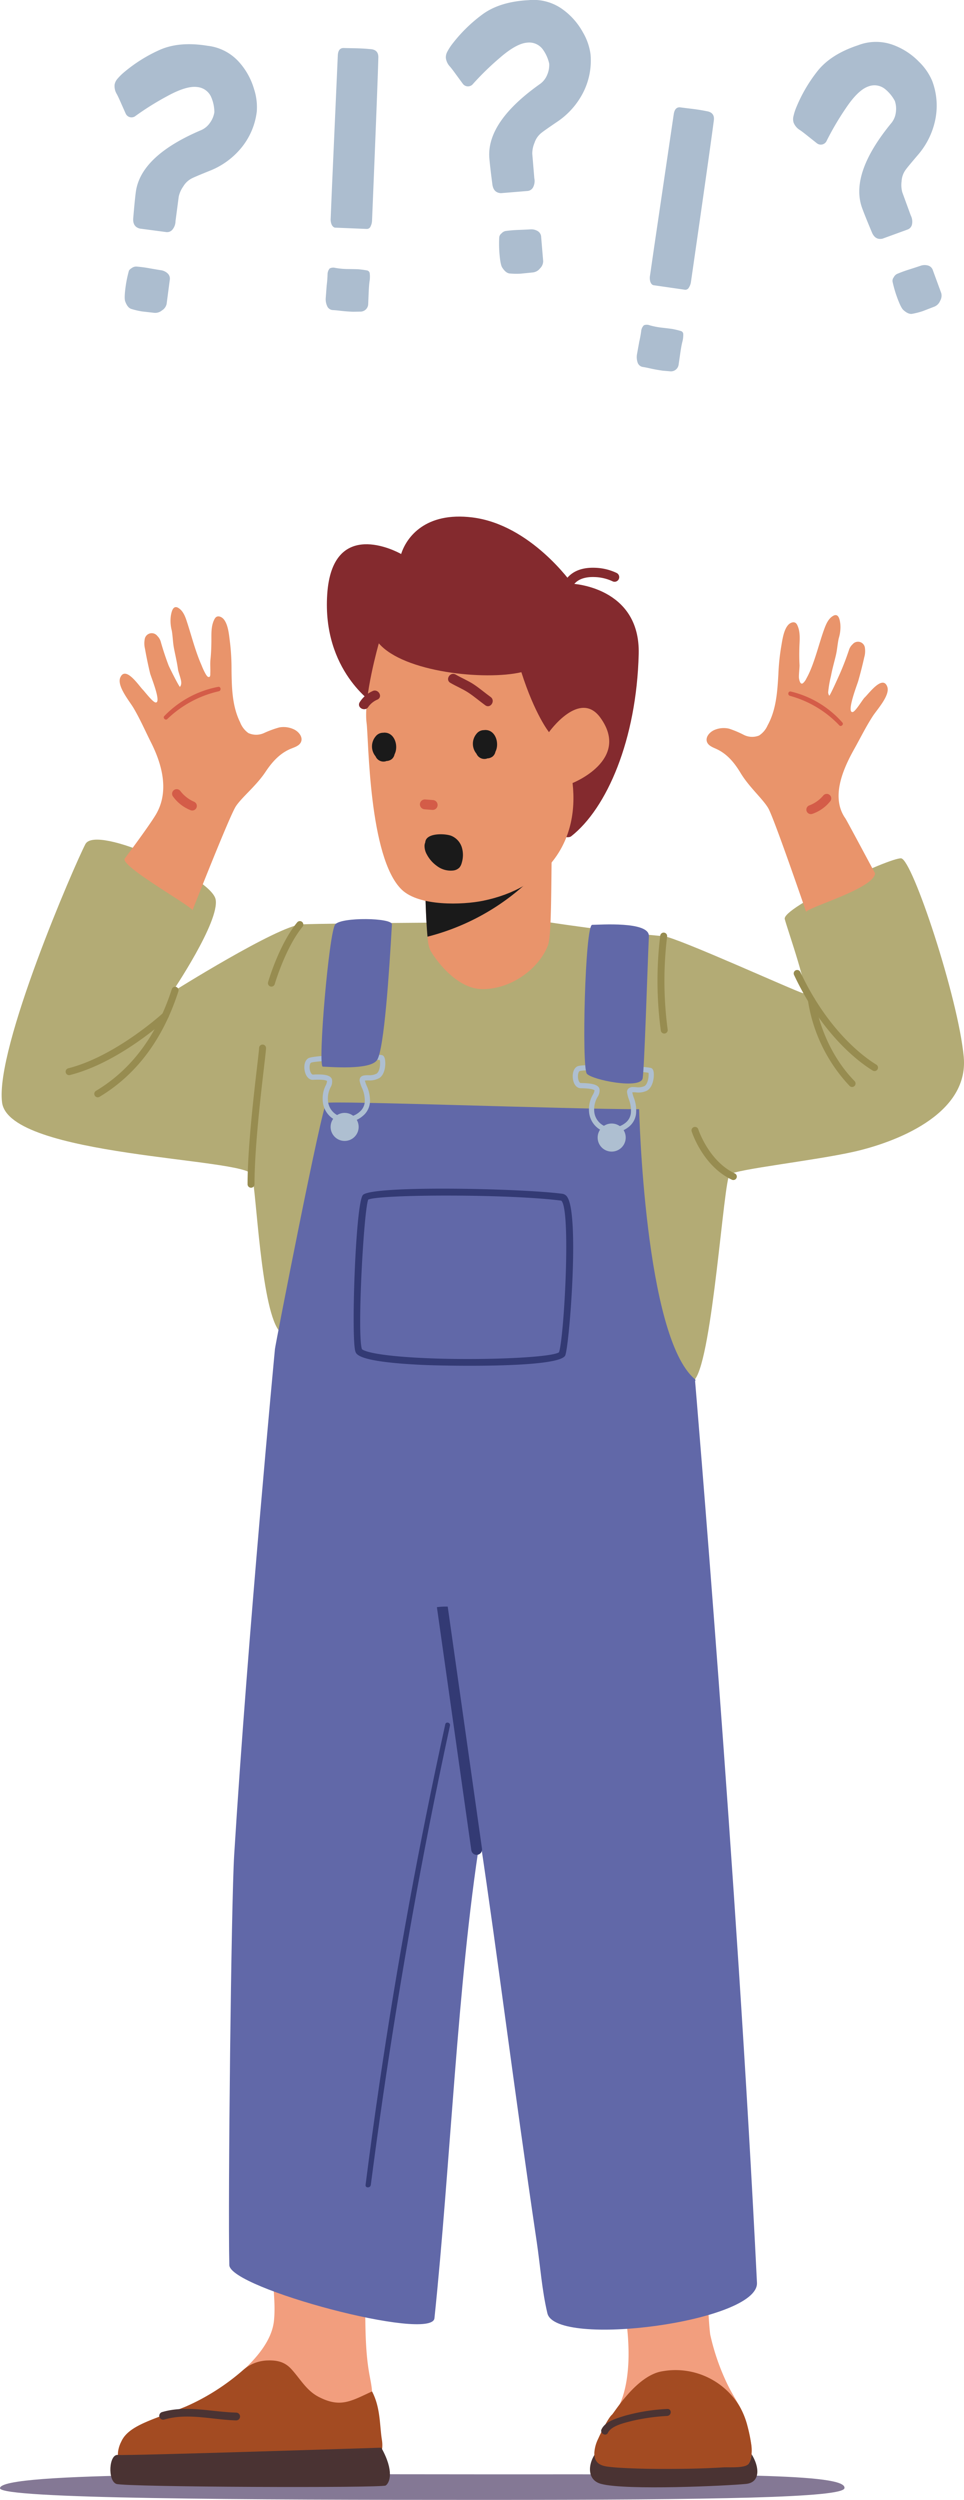 <svg id="Group_3101" data-name="Group 3101" xmlns="http://www.w3.org/2000/svg" width="301.694" height="782.073" viewBox="0 0 301.694 782.073">
  <g id="Group_2925" data-name="Group 2925" transform="translate(0 161.608)">
    <g id="Group_2903" data-name="Group 2903" transform="translate(0 260.348)">
      <g id="Group_2883" data-name="Group 2883" transform="translate(0 352.069)">
        <g id="Group_2882" data-name="Group 2882">
          <path id="Path_25830" data-name="Path 25830" d="M421.892,736.856c0-5.236,79.264-4.343,152.983-4.343s112.2-.34,111.3,4.343c-.568,2.951-39.58,3.647-113.3,3.647S421.9,740.19,421.892,736.856Z" transform="translate(-421.892 -732.455)" fill="#847895"/>
        </g>
      </g>
      <g id="Group_2891" data-name="Group 2891" transform="translate(184.636 293.183)">
        <path id="Path_25831" data-name="Path 25831" d="M495.056,727.748c2.526,4.017,2.8,8.842-1.726,9.3-5.731.583-37.573,2.08-45.344,0-7.252-1.942-1.705-13.282,2.732-11.9S495.056,727.748,495.056,727.748Z" transform="translate(-444.479 -675.108)" fill="#4a3333"/>
        <g id="Group_2890" data-name="Group 2890" transform="translate(1.362)">
          <g id="Group_2888" data-name="Group 2888" transform="translate(0)">
            <g id="Group_2885" data-name="Group 2885" transform="translate(1.566)">
              <g id="Group_2884" data-name="Group 2884" transform="translate(0)">
                <path id="Path_25832" data-name="Path 25832" d="M493.249,738.108c-.024.072-.048.146-.078.219a4.147,4.147,0,0,1-.426.828,3.047,3.047,0,0,1-.207.292c-1.3,1.63-44.865.973-46.6-1.345-.146-.194,4.157-13.878,4.261-14,4.267-4.979,5.033-14.475,4.869-20.7-.182-6.853-.981-10.846-2.332-17.565q13.733-1.078,27.463-2.15c-.815.062.19,14.073.469,15.339a71.319,71.319,0,0,0,5.345,15.411c1.2,2.489,2.581,4.633,3.786,6.865a25.008,25.008,0,0,1,2.507,6.276,50.185,50.185,0,0,1,1.211,5.946A10.672,10.672,0,0,1,493.249,738.108Z" transform="translate(-445.935 -683.693)" fill="#f29e7e"/>
              </g>
            </g>
            <g id="Group_2887" data-name="Group 2887" transform="translate(0 26.371)">
              <g id="Group_2886" data-name="Group 2886">
                <path id="Path_25833" data-name="Path 25833" d="M494.858,733.574c-.024.072-.048.146-.078.219a4.143,4.143,0,0,1-.426.828,3.047,3.047,0,0,1-.207.292c-1.047,1.309-6.247.921-7.678,1.006-5.269.312-9.335.429-14.612.472-5.312.043-10.634.017-15.942-.242-1.9-.093-3.818-.2-5.71-.449-2.534-.336-4.271-1.3-4.225-4.312a11.54,11.54,0,0,1,1.2-4.4c.651-1.482,3.092-6.5,4.322-7.544.7-.6,7.719-12.331,15.76-13.583a23.384,23.384,0,0,1,24.15,10.911,25.006,25.006,0,0,1,2.507,6.276A50.221,50.221,0,0,1,495.126,729,13.171,13.171,0,0,1,494.858,733.574Z" transform="translate(-445.978 -705.53)" fill="#a34b22"/>
              </g>
            </g>
          </g>
          <g id="Group_2889" data-name="Group 2889" transform="translate(2.145 38.494)">
            <path id="Path_25834" data-name="Path 25834" d="M487.59,715.574a59.045,59.045,0,0,0-13.46,2.179c-2.519.818-5.891,1.708-7.084,4.174-.611,1.263,1.379,2.369,1.995,1.1,1.1-2.268,5.361-3.151,7.694-3.758a63.751,63.751,0,0,1,10.855-1.518C489.06,717.626,489.074,715.452,487.59,715.574Z" transform="translate(-466.931 -715.569)" fill="#4a3333"/>
          </g>
        </g>
      </g>
      <g id="Group_2899" data-name="Group 2899" transform="translate(34.541 288.865)">
        <g id="Group_2898" data-name="Group 2898" transform="translate(2.344)">
          <g id="Group_2896" data-name="Group 2896" transform="translate(0)">
            <g id="Group_2893" data-name="Group 2893">
              <g id="Group_2892" data-name="Group 2892">
                <path id="Path_25835" data-name="Path 25835" d="M621.62,687.826c-5.088-1.182-5.971-2.131-11.09-3.2-6-1.255-11.916-3.4-17.972-4.507.173,5.065.967,10.185.432,15.244-.648,6.137-5.483,11.638-9.723,15.534a61.632,61.632,0,0,1-17.78,11.248c-9.848,4.055-17.957,5.793-20.275,11.006-2.219,4.992-.579,5.792,1.159,6.371s65.42,1.745,71.791-1.731c5.186-2.827,6.33-8.3,5.527-20.349C623.337,712.153,621.271,710.3,621.62,687.826Z" transform="translate(-544.141 -680.118)" fill="#f29e7e"/>
              </g>
            </g>
            <g id="Group_2895" data-name="Group 2895" transform="translate(0.003 27.624)">
              <g id="Group_2894" data-name="Group 2894" transform="translate(0)">
                <path id="Path_25836" data-name="Path 25836" d="M624.3,727.856c-.735-4.532-.4-10.033-3.085-15.163-6.609,3.029-9.877,5.227-16.688,1.715-3.886-2-5.759-5.642-8.61-8.742-2.179-2.368-4.663-2.737-7.365-2.665a12.146,12.146,0,0,0-7.693,3,70.172,70.172,0,0,1-17.846,11.39c-9.848,4.055-17.957,5.793-20.275,11.006a8.929,8.929,0,0,0-1.054,4.164c.134,1.42,1.153,1.855,2.214,2.208,1.738.58,71.506,3.476,77.878,0C623.862,733.631,624.812,731.064,624.3,727.856Z" transform="translate(-541.664 -702.992)" fill="#a34b22"/>
              </g>
            </g>
          </g>
          <g id="Group_2897" data-name="Group 2897" transform="translate(12.972 42.785)">
            <path id="Path_25837" data-name="Path 25837" d="M602.633,716.715c-7.782-.2-15.554-2.416-23.23-.167a1.218,1.218,0,0,0,.647,2.348c7.424-2.176,15.051.06,22.583.254A1.218,1.218,0,0,0,602.633,716.715Z" transform="translate(-578.547 -715.547)" fill="#4a3333"/>
          </g>
        </g>
        <path id="Path_25838" data-name="Path 25838" d="M624.488,725.595c4.156,7.412,2.588,11,1.386,11.832s-81.528.5-84.3-.492-2.349-9.375.489-9.065S624.488,725.595,624.488,725.595Z" transform="translate(-539.699 -670.676)" fill="#4a3333"/>
      </g>
      <g id="Group_2900" data-name="Group 2900" transform="translate(71.662)">
        <path id="Path_25839" data-name="Path 25839" d="M544.219,742.659c-1.721-7.265-2.22-14.81-3.32-22.24-7.393-49.922-12.155-88.812-17.751-126.117-7.1,45.091-9.241,101.632-14.272,149.913-.779,7.475-64.035-9.36-64.2-16.636-.456-20.706.6-113.312,1.524-128.336,4.222-68.391,12.765-158.325,12.765-158.325l131.435,9.538s13.162,155.155,19.411,282.668C610.417,745.374,546.814,753.614,544.219,742.659Z" transform="translate(-444.572 -440.918)" fill="#6168a8"/>
      </g>
      <g id="Group_2901" data-name="Group 2901" transform="translate(136.732 80.654)">
        <path id="Path_25840" data-name="Path 25840" d="M519.21,507.71l10.73,75.74a1.687,1.687,0,0,1-1.435,1.909,1.6,1.6,0,0,1-.239.017,1.689,1.689,0,0,1-1.67-1.451l-10.772-76.041A22.764,22.764,0,0,1,519.21,507.71Z" transform="translate(-515.824 -507.705)" fill="#333a74"/>
      </g>
      <g id="Group_2902" data-name="Group 2902" transform="translate(114.403 116.94)">
        <path id="Path_25841" data-name="Path 25841" d="M549.072,538.3q-12.291,55.927-20.63,112.624-2.313,15.709-4.31,31.464c-.133,1.047,1.508,1.034,1.642,0q7.311-56.481,18.286-112.393,3.1-15.673,6.481-31.29C550.749,537.748,549.283,537.34,549.072,538.3Z" transform="translate(-524.124 -537.752)" fill="#333a74"/>
      </g>
    </g>
    <g id="Group_2924" data-name="Group 2924" transform="translate(0.503)">
      <path id="Path_25842" data-name="Path 25842" d="M561.449,334.752c18,2.773,32.6,4.151,36.672,4.479s41.226,17.239,43.629,17.842-4.806-19.643-5.731-23.2,32.907-19.281,36.42-19,17.932,43.785,19.6,62.151-22.251,26.876-34.2,29.6c-12.385,2.819-37.225,5.527-39.073,7.191s-5.323,56.923-10.842,64.03-124.812-7.571-130.347-15.385-6.92-43.312-8.306-48.581-75.982-5.579-78.2-22.618,22.739-74.44,26.067-80.817S456.51,320.813,457.9,327.69,444.3,356.73,444.3,356.73s33.042-20.77,40.51-21.189S561.449,334.752,561.449,334.752Z" transform="translate(-390.927 -207.957)" fill="#b3ab75"/>
      <g id="Group_2915" data-name="Group 2915" transform="translate(101.792)">
        <path id="Path_25843" data-name="Path 25843" d="M537.615,305.937c-.328,19.408-.092,34.619-1.315,37.828-2.636,6.916-11.008,13.6-20.364,13.66-8.2.052-14.818-9.312-16.359-12.015a9.289,9.289,0,0,1-.813-3.156c-1.222-10.138-1.081-41.092-1.081-41.092Z" transform="translate(-467.132 -209.588)" fill="#e9946b"/>
        <path id="Path_25844" data-name="Path 25844" d="M498.618,340.965c-.708-7.341-.895-22.181-.94-31.535,1.269-4.339,2.253-7.487,2.422-8.027l37.5,4.484c-.058,3.436-.106,6.729-.151,9.853A72.124,72.124,0,0,1,498.618,340.965Z" transform="translate(-467.118 -209.538)" fill="#1a1a1a"/>
        <g id="Group_2904" data-name="Group 2904" transform="translate(0)">
          <path id="Path_25845" data-name="Path 25845" d="M490.041,284.007s-16.311-10.41-14.711-34.391,21.6-13.455,23.136-12.569c1.661-5.258,7.585-13.267,22.269-11.452,18.3,2.263,31.212,20.74,31.212,20.74s21.4.9,20.868,22.005c-.679,26.823-9.96,48.242-21.12,57.006C546.032,329.793,490.041,284.007,490.041,284.007Z" transform="translate(-475.219 -225.333)" fill="#842a2e"/>
        </g>
        <g id="Group_2905" data-name="Group 2905" transform="translate(72.943 15.997)">
          <path id="Path_25846" data-name="Path 25846" d="M481.614,251.078a1.546,1.546,0,0,0,.342,0,1.455,1.455,0,0,0,1.251-1.632c0-.031-.426-3.647,1.685-5.939,1.33-1.447,3.457-2.121,6.32-2a14.118,14.118,0,0,1,5.541,1.338,1.454,1.454,0,0,0,1.257-2.622,16.844,16.844,0,0,0-6.679-1.621c-3.769-.155-6.661.842-8.6,2.96-3.021,3.305-2.435,8.066-2.408,8.267A1.457,1.457,0,0,0,481.614,251.078Z" transform="translate(-480.261 -238.579)" fill="#842a2e"/>
        </g>
        <g id="Group_2914" data-name="Group 2914" transform="translate(10.051 39.659)">
          <g id="Group_2913" data-name="Group 2913" transform="translate(0)">
            <g id="Group_2906" data-name="Group 2906" transform="translate(2.235)">
              <path id="Path_25847" data-name="Path 25847" d="M483.018,283.159c.653,4.789.63,42.074,10.988,52.067,5.474,5.281,19.089,4.786,25.468,3.478,19.641-4.025,30.14-18.084,28-36.833,0,0,18.255-7.2,8.712-20.427-6.5-9.008-16.092,4.514-16.092,4.514s-4.405-5.472-8.642-18.755c-11.354,2.63-36.821.049-44.613-9.031C486.842,258.173,481.949,275.3,483.018,283.159Z" transform="translate(-482.865 -258.173)" fill="#e9946b"/>
            </g>
            <g id="Group_2907" data-name="Group 2907" transform="translate(35.649 27.103)">
              <path id="Path_25848" data-name="Path 25848" d="M513.042,281.834a2.94,2.94,0,0,1,2.344-1.173c.105-.013.208-.022.309-.027a.565.565,0,0,1,.112-.019c.039,0,.068.013.105.014,3.163.047,4.379,4.264,3.07,6.783a2.61,2.61,0,0,1-.888,1.512,2.95,2.95,0,0,1-1.7.583.706.706,0,0,1-.157.08,2.688,2.688,0,0,1-3.192-1.552A4.85,4.85,0,0,1,513.042,281.834Z" transform="translate(-511.925 -280.616)" fill="#1a1a1a"/>
            </g>
            <g id="Group_2908" data-name="Group 2908" transform="translate(4.072 27.925)">
              <path id="Path_25849" data-name="Path 25849" d="M539.19,282.516a2.943,2.943,0,0,1,2.345-1.174q.158-.018.308-.025a.591.591,0,0,1,.114-.019c.039,0,.068.013.105.014,3.163.047,4.378,4.264,3.07,6.783a2.61,2.61,0,0,1-.888,1.512,2.954,2.954,0,0,1-1.7.583.709.709,0,0,1-.157.08,2.69,2.69,0,0,1-3.193-1.553A4.85,4.85,0,0,1,539.19,282.516Z" transform="translate(-538.073 -281.297)" fill="#1a1a1a"/>
            </g>
            <g id="Group_2909" data-name="Group 2909" transform="translate(19.063 48.831)">
              <path id="Path_25850" data-name="Path 25850" d="M527.342,300.046a1.565,1.565,0,0,1,1.647-1.433l2.461.193a1.543,1.543,0,1,1-.213,3.079l-2.462-.193A1.572,1.572,0,0,1,527.342,300.046Z" transform="translate(-527.339 -298.608)" fill="#d45c48"/>
            </g>
            <g id="Group_2910" data-name="Group 2910" transform="translate(27.876 9.54)">
              <path id="Path_25851" data-name="Path 25851" d="M515.451,266.3c1.857,1.094,3.869,1.888,5.669,3.084,1.826,1.215,3.494,2.654,5.27,3.938,1.6,1.157-.064,3.756-1.681,2.589-1.775-1.283-3.44-2.73-5.27-3.938-1.8-1.189-3.811-1.989-5.669-3.084C512.06,267.883,513.739,265.293,515.451,266.3Z" transform="translate(-513.055 -266.072)" fill="#842a2e"/>
            </g>
            <g id="Group_2911" data-name="Group 2911" transform="translate(0 14.765)">
              <path id="Path_25852" data-name="Path 25852" d="M542.469,274.088a9.149,9.149,0,0,1,3.966-3.476c1.721-.966,3.428,1.607,1.691,2.583a6.6,6.6,0,0,0-2.883,2.244C544.275,277.168,541.5,275.822,542.469,274.088Z" transform="translate(-542.265 -270.399)" fill="#842a2e"/>
            </g>
            <g id="Group_2912" data-name="Group 2912" transform="translate(20.509 59.728)">
              <path id="Path_25853" data-name="Path 25853" d="M532.444,311.688a5.765,5.765,0,0,0-3.273-3.567c-1.848-.717-7.239-.953-8.048,1.5a2.245,2.245,0,0,0-.116.569,2.835,2.835,0,0,0-.222.96,5.4,5.4,0,0,0,.733,2.821,10.313,10.313,0,0,0,3.093,3.541,7.125,7.125,0,0,0,5.227,1.452,3.216,3.216,0,0,0,1.885-.935,3.662,3.662,0,0,0,.71-1.466A8.3,8.3,0,0,0,532.444,311.688Z" transform="translate(-520.778 -307.632)" fill="#1a1a1a"/>
            </g>
          </g>
        </g>
      </g>
      <g id="Group_2919" data-name="Group 2919" transform="translate(220.632 30.815)">
        <g id="Group_2916" data-name="Group 2916" transform="translate(0)">
          <path id="Path_25854" data-name="Path 25854" d="M413.1,286.807a7.416,7.416,0,0,1,4.636-.417,31.271,31.271,0,0,1,4.573,1.925,5.8,5.8,0,0,0,4.808.21,7.233,7.233,0,0,0,2.664-3.169c2.691-4.876,3.048-10.477,3.367-15.92a69.319,69.319,0,0,1,.81-8.26c.392-2.174.752-5.589,2.278-7.26.609-.669,1.7-1.122,2.391-.545a1.906,1.906,0,0,1,.473.684c1.046,2.239.67,4.805.616,7.189-.041,1.725-.043,3.451.057,5.175.048.822-.3,3.383-.169,4.2.085.522.4,2.216,1.286,1.5a4.543,4.543,0,0,0,1.039-1.446c2.487-4.389,3.937-11.137,5.715-15.814.566-1.49,1.313-3.058,2.723-3.8a1.39,1.39,0,0,1,.805-.2c1.031.132,1.231,1.84,1.354,2.634a11.741,11.741,0,0,1-.483,4.628c-.388,1.753-.479,3.572-.9,5.336-.506,2.14-1.129,4.255-1.524,6.42a34.24,34.24,0,0,0-.883,5.134,2.1,2.1,0,0,0,.327,1.047c.169.254,3.247-6.661,3.466-7.166q1.529-3.532,2.74-7.191a4,4,0,0,1,1.127-1.727,2.179,2.179,0,0,1,3.852,1.262,6.955,6.955,0,0,1-.221,2.831q-.835,3.75-1.894,7.446c-.307,1.069-3.71,9.779-1.78,9.685.888-.043,3.162-3.961,3.779-4.532,1.251-1.158,5.651-7.252,7.094-3.421.99,2.63-3.136,7.1-4.479,9.153-2.171,3.322-3.924,6.911-5.863,10.374-3.523,6.285-7.411,15.135-2.735,21.719.673,1.083,8.668,16.064,9.278,17.185-.514,4.7-20.047,10.244-21.594,12,0,0-10.1-29.5-11.883-32.47s-5.954-6.522-8.635-10.973c-1.929-3.2-4.221-5.99-7.627-7.527-1.124-.506-2.442-1-2.877-2.156C410.25,289.033,411.624,287.452,413.1,286.807Z" transform="translate(-410.686 -250.849)" fill="#e9946b"/>
        </g>
        <g id="Group_2917" data-name="Group 2917" transform="translate(31.26 55.899)">
          <path id="Path_25855" data-name="Path 25855" d="M430.622,297.636a10.688,10.688,0,0,1-4.411,3.146,1.4,1.4,0,0,0,.956,2.64,12.205,12.205,0,0,0,5.6-3.955A1.411,1.411,0,0,0,430.622,297.636Z" transform="translate(-425.32 -297.137)" fill="#d45c48"/>
        </g>
        <g id="Group_2918" data-name="Group 2918" transform="translate(25.577 23.897)">
          <path id="Path_25856" data-name="Path 25856" d="M439.257,280.391a31.073,31.073,0,0,0-16.161-9.73c-.86-.217-1.111,1.129-.26,1.349a33.486,33.486,0,0,1,15.455,9.255C438.811,281.788,439.741,280.961,439.257,280.391Z" transform="translate(-422.311 -270.637)" fill="#d45c48"/>
        </g>
      </g>
      <g id="Group_2923" data-name="Group 2923" transform="translate(36.949 28.319)">
        <g id="Group_2920" data-name="Group 2920" transform="translate(0)">
          <path id="Path_25857" data-name="Path 25857" d="M591.009,265.122c-.145,1.412,0,2.828-.054,4.242-.017.446.1,1.305-.5,1.3-.454,0-.88-.833-1.069-1.145a22.538,22.538,0,0,1-1.194-2.6c-.671-1.511-1.241-3.065-1.769-4.631-1.035-3.069-1.882-6.2-2.9-9.271-.508-1.541-1.2-3.169-2.6-3.99a1.407,1.407,0,0,0-.81-.239c-1.054.087-1.334,1.814-1.495,2.616a11.955,11.955,0,0,0,.281,4.727c.315,1.8.326,3.654.67,5.466.418,2.2.955,4.378,1.258,6.6.152,1.11,1.147,3.357,1.029,4.479a2.139,2.139,0,0,1-.379,1.049c-.185.251-3.364-6.14-3.564-6.663q-1.395-3.661-2.461-7.435a4.055,4.055,0,0,0-1.066-1.805,2.218,2.218,0,0,0-3.974,1.107,7.073,7.073,0,0,0,.1,2.889q.679,3.849,1.589,7.655c.263,1.1,3.692,9.331,1.734,9.149-.9-.085-3.4-3.391-4-4-1.221-1.235-5.416-7.629-7.057-3.8-1.127,2.63,2.868,7.361,4.14,9.509,2.058,3.476,3.676,7.2,5.491,10.811,3.385,6.724,5.885,15.357,1.4,22.726-2.379,3.91-9.59,13.519-9.59,13.519-1.855,2.152,19.569,14.18,21.186,16.186,0,0,11.6-29.539,13.551-32.474s6.347-6.362,9.275-10.765c2.106-3.168,4.562-5.9,8.095-7.307,1.167-.464,2.528-.907,3.021-2.06.647-1.51-.68-3.179-2.153-3.9a7.541,7.541,0,0,0-4.694-.633,31.607,31.607,0,0,0-4.738,1.75,5.894,5.894,0,0,1-4.9,0,7.356,7.356,0,0,1-2.566-3.342c-2.515-5.079-2.624-10.79-2.7-16.338a70.305,70.305,0,0,0-.451-8.435c-.3-2.228-.512-5.715-1.987-7.484-.589-.708-1.673-1.217-2.406-.662a1.937,1.937,0,0,0-.513.674c-1.164,2.228-.9,4.855-.95,7.281C591.265,261.619,591.19,263.376,591.009,265.122Z" transform="translate(-562.589 -248.782)" fill="#e9946b"/>
        </g>
        <g id="Group_2921" data-name="Group 2921" transform="translate(16.427 56.957)">
          <path id="Path_25858" data-name="Path 25858" d="M592.27,296.5a10.873,10.873,0,0,0,4.344,3.4,1.43,1.43,0,0,1-1.092,2.641,12.418,12.418,0,0,1-5.514-4.274A1.435,1.435,0,0,1,592.27,296.5Z" transform="translate(-589.724 -295.947)" fill="#d45c48"/>
        </g>
        <g id="Group_2922" data-name="Group 2922" transform="translate(13.79 24.937)">
          <path id="Path_25859" data-name="Path 25859" d="M583.738,278.609a31.618,31.618,0,0,1,16.869-9.16c.884-.182,1.078,1.2.2,1.383a34.074,34.074,0,0,0-16.13,8.709C584.128,280.049,583.22,279.167,583.738,278.609Z" transform="translate(-583.584 -269.432)" fill="#d45c48"/>
        </g>
      </g>
      <path id="Path_25860" data-name="Path 25860" d="M574.485,379.217c-22.462,0-96.5-2.773-97.889-1.942s-15.946,75.512-16.076,76.89,4.428,24.882,6.925,24.882,129.785-10.933,124.51-15.344C576.148,450.484,574.485,379.217,574.485,379.217Z" transform="translate(-374.962 -193.817)" fill="#6168a8"/>
      <path id="Path_25861" data-name="Path 25861" d="M478.6,386.959a4.391,4.391,0,1,1,4.391,4.391A4.391,4.391,0,0,1,478.6,386.959Z" transform="translate(-292.063 -192.686)" fill="#aebfd1"/>
      <path id="Path_25862" data-name="Path 25862" d="M483.556,388.65a8.5,8.5,0,0,0,5.089-1.733,6.1,6.1,0,0,0,2.482-4.288,11.1,11.1,0,0,0-.709-5.018,9.969,9.969,0,0,1-.459-1.657,7.919,7.919,0,0,1,1.078.008,6.113,6.113,0,0,0,3.566-.56c1.894-1.162,2.257-4.345,2.03-5.792-.042-.274-.173-1.11-.892-1.287h0c-2.583-.632-20.838-1.412-22.894-.523-1.385.6-1.762,2.619-1.42,4.306.319,1.575,1.235,2.559,2.394,2.569,3.769.03,4.263.6,4.306.667a3.512,3.512,0,0,1-.506,1.344,9.2,9.2,0,0,0-1.2,5.431,7.143,7.143,0,0,0,7.135,6.533Zm6.764-14.342a2.1,2.1,0,0,0-1.651.531,1.471,1.471,0,0,0-.336,1.256,11.166,11.166,0,0,0,.541,2.036,9.6,9.6,0,0,1,.63,4.36,4.5,4.5,0,0,1-1.855,3.136,6.682,6.682,0,0,1-5.048,1.314,5.554,5.554,0,0,1-4.561-4.994,7.7,7.7,0,0,1,1.037-4.537,3.634,3.634,0,0,0,.614-2.5c-.328-1.273-2.082-1.83-5.859-1.86-.327,0-.661-.523-.811-1.263-.236-1.163.065-2.311.471-2.487,1.5-.575,17.817-.143,21.534.541.146.857-.077,3.442-1.274,4.176a4.905,4.905,0,0,1-2.634.322C490.841,374.321,490.574,374.308,490.32,374.308Zm5.032-4.4Z" transform="translate(-292.572 -195.835)" fill="#aebfd1"/>
      <ellipse id="Ellipse_158" data-name="Ellipse 158" cx="4.391" cy="4.391" rx="4.391" ry="4.391" transform="translate(102.962 186.551)" fill="#aebfd1"/>
      <path id="Path_25863" data-name="Path 25863" d="M553.788,385.945a8.462,8.462,0,0,0,5.449-2.071,6.1,6.1,0,0,0,2.2-4.438,11.111,11.111,0,0,0-1.03-4.962,10.132,10.132,0,0,1-.564-1.624,8.1,8.1,0,0,1,1.077-.06,6.125,6.125,0,0,0,3.524-.787c1.814-1.28,1.972-4.48,1.654-5.909-.06-.272-.244-1.1-.973-1.228h0c-2.621-.464-20.884-.077-22.881.944-1.344.686-1.592,2.727-1.142,4.389.42,1.551,1.4,2.488,2.554,2.409,3.764-.209,4.294.327,4.341.39a3.535,3.535,0,0,1-.42,1.373,9.2,9.2,0,0,0-.848,5.5,7.134,7.134,0,0,0,7.057,6.079Zm10.723-19.525c.2.847.142,3.441-1,4.251a4.869,4.869,0,0,1-2.607.489c-1.023.016-1.906.028-2.413.661a1.473,1.473,0,0,0-.255,1.274,11.171,11.171,0,0,0,.67,2,9.579,9.579,0,0,1,.908,4.311,4.5,4.5,0,0,1-1.65,3.247,6.682,6.682,0,0,1-4.954,1.635,5.553,5.553,0,0,1-4.87-4.692,7.686,7.686,0,0,1,.745-4.6,3.642,3.642,0,0,0,.452-2.538c-.411-1.249-2.2-1.691-5.967-1.481-.319-.01-.693-.479-.89-1.208-.31-1.146-.085-2.311.31-2.513C544.444,366.59,560.761,365.979,564.511,366.42Z" transform="translate(-446.15 -196.402)" fill="#aebfd1"/>
      <path id="Path_25864" data-name="Path 25864" d="M492.8,334.672c-.5,11.145-1.386,40.814-1.941,44.419s-15.807.554-17.471-1.386-.554-46.588,1.664-46.588S493.013,329.915,492.8,334.672Z" transform="translate(-290.228 -203.397)" fill="#6168a8"/>
      <path id="Path_25865" data-name="Path 25865" d="M561.238,331.268c-.821,14.556-2.426,39.1-4.645,42.424s-15.321,2.081-16.985,2.081,1.941-42.144,3.883-44.5S561.357,329.182,561.238,331.268Z" transform="translate(-439.084 -203.684)" fill="#6168a8"/>
      <path id="Path_25866" data-name="Path 25866" d="M528.57,454.848c12.771,0,28.751-.587,29.859-3.258,1.252-3.023,4.434-42.931.764-49.3a2.238,2.238,0,0,0-1.625-1.239h0c-13.146-1.741-60.087-2.682-62.5.409-2.294,2.942-3.67,44.543-2.338,48.867.3.99,1.017,3.307,20.95,4.248C515.975,454.685,521.825,454.848,528.57,454.848Zm27.9-4.219c-3.015,2.094-36.225,3.023-53.665.926-7.048-.848-7.949-1.827-8.028-1.935-1.522-4.977.6-43.349,1.984-46.755,3.649-1.669,44.254-1.795,60.43.328C560.277,405.941,558.066,446.075,556.471,450.628Z" transform="translate(-382.028 -189.183)" fill="#333a74"/>
      <path id="Path_25867" data-name="Path 25867" d="M438.51,374.419a1.086,1.086,0,0,0,.564-2.014c-3.338-2.025-14.917-10.1-23.793-28.992a1.086,1.086,0,0,0-1.966.925c9.133,19.44,21.163,27.819,24.633,29.924A1.08,1.08,0,0,0,438.51,374.419Z" transform="translate(-165.318 -200.945)" fill="#978c50"/>
      <path id="Path_25868" data-name="Path 25868" d="M432.86,377.973a1.087,1.087,0,0,0,.778-1.845c-10.708-10.986-12.427-25.362-12.443-25.505a1.1,1.1,0,0,0-1.2-.959,1.086,1.086,0,0,0-.959,1.2,49.9,49.9,0,0,0,13.047,26.78A1.084,1.084,0,0,0,432.86,377.973Z" transform="translate(-166.692 -199.519)" fill="#978c50"/>
      <path id="Path_25869" data-name="Path 25869" d="M469.825,364.683a1.2,1.2,0,0,0,.132-.007,1.086,1.086,0,0,0,.948-1.209,114.974,114.974,0,0,1-.186-29.1,1.087,1.087,0,1,0-2.153-.293,117.183,117.183,0,0,0,.182,29.65A1.088,1.088,0,0,0,469.825,364.683Z" transform="translate(-262.447 -202.949)" fill="#978c50"/>
      <path id="Path_25870" data-name="Path 25870" d="M462.9,400.069a1.086,1.086,0,0,0,.461-2.07c-8.143-3.812-11.411-13.721-11.442-13.821a1.087,1.087,0,0,0-2.07.662c.143.443,3.576,10.907,12.591,15.127A1.077,1.077,0,0,0,462.9,400.069Z" transform="translate(-233.893 -192.508)" fill="#978c50"/>
      <path id="Path_25871" data-name="Path 25871" d="M595.567,381.717a1.091,1.091,0,0,0,.558-.155c11.552-6.926,19.855-18.024,24.674-32.986a1.086,1.086,0,1,0-2.067-.665c-4.654,14.447-12.635,25.142-23.724,31.788a1.086,1.086,0,0,0,.559,2.018Z" transform="translate(-565.478 -200.038)" fill="#978c50"/>
      <path id="Path_25872" data-name="Path 25872" d="M598.06,373.427a1.146,1.146,0,0,0,.268-.033c15.434-3.905,30.011-17.252,30.623-17.817a1.086,1.086,0,0,0-1.473-1.6c-.146.135-14.792,13.54-29.682,17.308a1.086,1.086,0,0,0,.264,2.139Z" transform="translate(-576.939 -198.681)" fill="#978c50"/>
      <path id="Path_25873" data-name="Path 25873" d="M572.895,406.9a1.086,1.086,0,0,0,1.087-1.086c0-11.1,1.937-27.73,2.978-36.662.423-3.631.627-5.4.627-5.952a1.087,1.087,0,0,0-2.174,0c0,.449-.269,2.765-.611,5.7-1.046,8.976-2.994,25.685-2.994,36.914A1.086,1.086,0,0,0,572.895,406.9Z" transform="translate(-494.833 -196.933)" fill="#978c50"/>
      <path id="Path_25874" data-name="Path 25874" d="M563.237,350.62a1.087,1.087,0,0,0,1.042-.785c.033-.114,3.333-11.384,8.689-17.924a1.086,1.086,0,1,0-1.681-1.375c-5.642,6.888-8.956,18.217-9.095,18.7a1.089,1.089,0,0,0,1.045,1.389Z" transform="translate(-478.796 -203.572)" fill="#978c50"/>
    </g>
  </g>
  <g id="Group_2926" data-name="Group 2926" transform="translate(139.522)">
    <path id="Path_25875" data-name="Path 25875" d="M492.981,117.717l-2.041-2.782q-1.46-2.023-2.032-2.651a4.768,4.768,0,0,1-1.239-2.7,3.776,3.776,0,0,1,.529-2.024,16.468,16.468,0,0,1,1.321-2.077,47.206,47.206,0,0,1,9.586-9.453q5.436-4.005,14.425-4.469a15.525,15.525,0,0,1,10.527,2.752,21.669,21.669,0,0,1,6.519,7.327,18.242,18.242,0,0,1,2.373,6.806,21.986,21.986,0,0,1-2.554,12.5,24.294,24.294,0,0,1-7.469,8.386q-4.445,3.012-5.323,3.733a6.611,6.611,0,0,0-2.18,3.129,8.647,8.647,0,0,0-.7,3.427l.639,7.65a4.237,4.237,0,0,1-.407,2.878,2.153,2.153,0,0,1-1.717,1.109l-8.31.682q-2.395-.107-2.71-2.871-.806-6.179-.955-8.424-.612-11.231,15.989-22.94a6.506,6.506,0,0,0,2.136-2.794,7.638,7.638,0,0,0,.63-3.489,12.02,12.02,0,0,0-1.947-4.381,5.264,5.264,0,0,0-4.853-2.2q-3.436.226-8.638,4.748a88.121,88.121,0,0,0-8.411,8.182,2,2,0,0,1-3.186-.054Zm21.182,45.547a3.85,3.85,0,0,1,2.222.516,2.229,2.229,0,0,1,1.121,1.915l.63,7.518a3.192,3.192,0,0,1-.978,2.253,3.3,3.3,0,0,1-2.237,1.275l-3.821.385a23.908,23.908,0,0,1-3.319-.046q-1.33-.043-2.516-1.955-.6-1.022-.87-5.116a38.351,38.351,0,0,1-.014-4.242,1.754,1.754,0,0,1,.714-1.24,2.309,2.309,0,0,1,1.276-.749,40.986,40.986,0,0,1,4.221-.345Q513.37,163.319,514.163,163.264Z" transform="translate(-487.663 -91.51)" fill="#acbdcf"/>
  </g>
  <g id="Group_2927" data-name="Group 2927" transform="translate(35.828 13.826)">
    <path id="Path_25876" data-name="Path 25876" d="M577.636,124.667l-1.4-3.153q-1-2.286-1.424-3.02a4.775,4.775,0,0,1-.639-2.906,3.774,3.774,0,0,1,.947-1.865,16.478,16.478,0,0,1,1.732-1.75,47.172,47.172,0,0,1,11.374-7.206q6.161-2.762,15.045-1.308a15.522,15.522,0,0,1,9.7,4.921,21.669,21.669,0,0,1,4.817,8.543,18.251,18.251,0,0,1,.875,7.154,21.978,21.978,0,0,1-5.148,11.677,24.277,24.277,0,0,1-9.077,6.611q-4.981,2-5.994,2.52a6.613,6.613,0,0,0-2.794,2.594,8.691,8.691,0,0,0-1.413,3.2l-1,7.612a4.234,4.234,0,0,1-1.007,2.727,2.156,2.156,0,0,1-1.913.719l-8.266-1.094q-2.317-.612-2.039-3.381.522-6.21.853-8.435,1.782-11.1,20.489-19.027a6.481,6.481,0,0,0,2.68-2.278,7.638,7.638,0,0,0,1.357-3.276,12.022,12.022,0,0,0-.975-4.694,5.262,5.262,0,0,0-4.277-3.177q-3.4-.507-9.447,2.809a87.957,87.957,0,0,0-9.955,6.212,2,2,0,0,1-3.1-.728Zm11.043,49a3.853,3.853,0,0,1,2.063.976,2.229,2.229,0,0,1,.688,2.109l-.978,7.481a3.193,3.193,0,0,1-1.433,1.994,3.293,3.293,0,0,1-2.456.772l-3.815-.434a23.728,23.728,0,0,1-3.234-.748q-1.29-.324-2.044-2.445-.368-1.125.237-5.183a38.463,38.463,0,0,1,.884-4.149q.078-.52.96-1.06a2.3,2.3,0,0,1,1.407-.46,40.535,40.535,0,0,1,4.2.557Q587.893,173.554,588.679,173.67Z" transform="translate(-574.133 -102.959)" fill="#acbdcf"/>
  </g>
  <g id="Group_2928" data-name="Group 2928" transform="translate(248.205 13.102)">
    <path id="Path_25877" data-name="Path 25877" d="M404.167,134.07l-2.7-2.144q-1.944-1.565-2.66-2.019a4.767,4.767,0,0,1-1.91-2.28,3.775,3.775,0,0,1-.024-2.092,16.293,16.293,0,0,1,.726-2.352,47.167,47.167,0,0,1,6.747-11.651q4.183-5.3,12.731-8.121a15.523,15.523,0,0,1,10.879-.129,21.678,21.678,0,0,1,8.224,5.344,18.26,18.26,0,0,1,4.087,5.937,21.973,21.973,0,0,1,.84,12.733,24.277,24.277,0,0,1-4.988,10.061q-3.489,4.081-4.147,5.008a6.611,6.611,0,0,0-1.275,3.593,8.659,8.659,0,0,0,.229,3.492l2.637,7.208a4.244,4.244,0,0,1,.37,2.884,2.161,2.161,0,0,1-1.363,1.523l-7.834,2.855q-2.337.529-3.373-2.053-2.411-5.748-3.147-7.873-3.56-10.669,9.357-26.35a6.476,6.476,0,0,0,1.321-3.259,7.632,7.632,0,0,0-.313-3.532,12.042,12.042,0,0,0-3.036-3.71,5.264,5.264,0,0,0-5.262-.837q-3.253,1.127-7.077,6.862a88.38,88.38,0,0,0-5.949,10.115,2,2,0,0,1-3.087.789ZM436.633,172.4a3.864,3.864,0,0,1,2.28-.089,2.231,2.231,0,0,1,1.587,1.551l2.6,7.084a3.2,3.2,0,0,1-.348,2.431,3.294,3.294,0,0,1-1.821,1.821l-3.583,1.382a23.751,23.751,0,0,1-3.212.833q-1.293.31-2.943-1.221-.848-.826-2.191-4.7a38.562,38.562,0,0,1-1.135-4.088,1.761,1.761,0,0,1,.36-1.385,2.3,2.3,0,0,1,1.034-1.058,40.377,40.377,0,0,1,3.979-1.449Q435.883,172.662,436.633,172.4Z" transform="translate(-396.734 -102.36)" fill="#acbdcf"/>
  </g>
  <g id="Group_2929" data-name="Group 2929" transform="translate(101.946 15.017)">
    <path id="Path_25878" data-name="Path 25878" d="M556.41,176.939a8.856,8.856,0,0,0,.041-2.593,1.042,1.042,0,0,0-.81-.812,27.091,27.091,0,0,0-2.839-.377q-.9-.036-3.111-.063a23.4,23.4,0,0,1-4.008-.36,2.446,2.446,0,0,0-1.759.187,2.85,2.85,0,0,0-.657,1.79,34.69,34.69,0,0,1-.273,3.492l-.284,3.751a5.3,5.3,0,0,0,.526,2.941,2.066,2.066,0,0,0,1.774,1.047c.518.021,1.316.1,2.391.227s2.349.227,3.816.287l2.206-.039a2.434,2.434,0,0,0,2.564-2.361l.138-3.368Q556.232,178.1,556.41,176.939Zm-8.026-72.992q-1.813-.074-1.915,2.386l-1.851,41.835-.373,9.067a4.159,4.159,0,0,0,.25,1.827,2.027,2.027,0,0,0,.612.868,1.135,1.135,0,0,0,.446.213l9.974.411a1.243,1.243,0,0,0,1.2-.793,4.413,4.413,0,0,0,.466-1.862q1.75-42.486,1.966-50.913.107-2.59-2.615-2.7-2.065-.212-4.855-.264T548.384,103.947Z" transform="translate(-542.7 -103.945)" fill="#acbdcf"/>
  </g>
  <g id="Group_2930" data-name="Group 2930" transform="translate(199.29 33.575)">
    <path id="Path_25879" data-name="Path 25879" d="M469.959,192.767a8.878,8.878,0,0,0,.307-2.576,1.043,1.043,0,0,0-.723-.89,27.616,27.616,0,0,0-2.786-.664q-.9-.129-3.089-.38a23.471,23.471,0,0,1-3.949-.766,2.44,2.44,0,0,0-1.769.006,2.844,2.844,0,0,0-.837,1.714,34.555,34.555,0,0,1-.628,3.445l-.665,3.7a5.29,5.29,0,0,0,.225,2.979,2.061,2.061,0,0,0,1.657,1.222q.77.11,2.355.471t3.767.674l2.2.187a2.432,2.432,0,0,0,2.791-2.087l.481-3.335Q469.665,193.9,469.959,192.767Zm-.534-73.43q-1.8-.259-2.15,2.179l-6.111,41.427-1.3,8.982a4.15,4.15,0,0,0,.062,1.843,2.032,2.032,0,0,0,.52.926,1.149,1.149,0,0,0,.421.257l9.881,1.426a1.244,1.244,0,0,0,1.274-.667,4.413,4.413,0,0,0,.655-1.805q6.074-42.085,7.15-50.446.371-2.565-2.325-2.955-2.032-.422-4.8-.758T469.426,119.337Z" transform="translate(-455.72 -119.312)" fill="#acbdcf"/>
  </g>
</svg>
